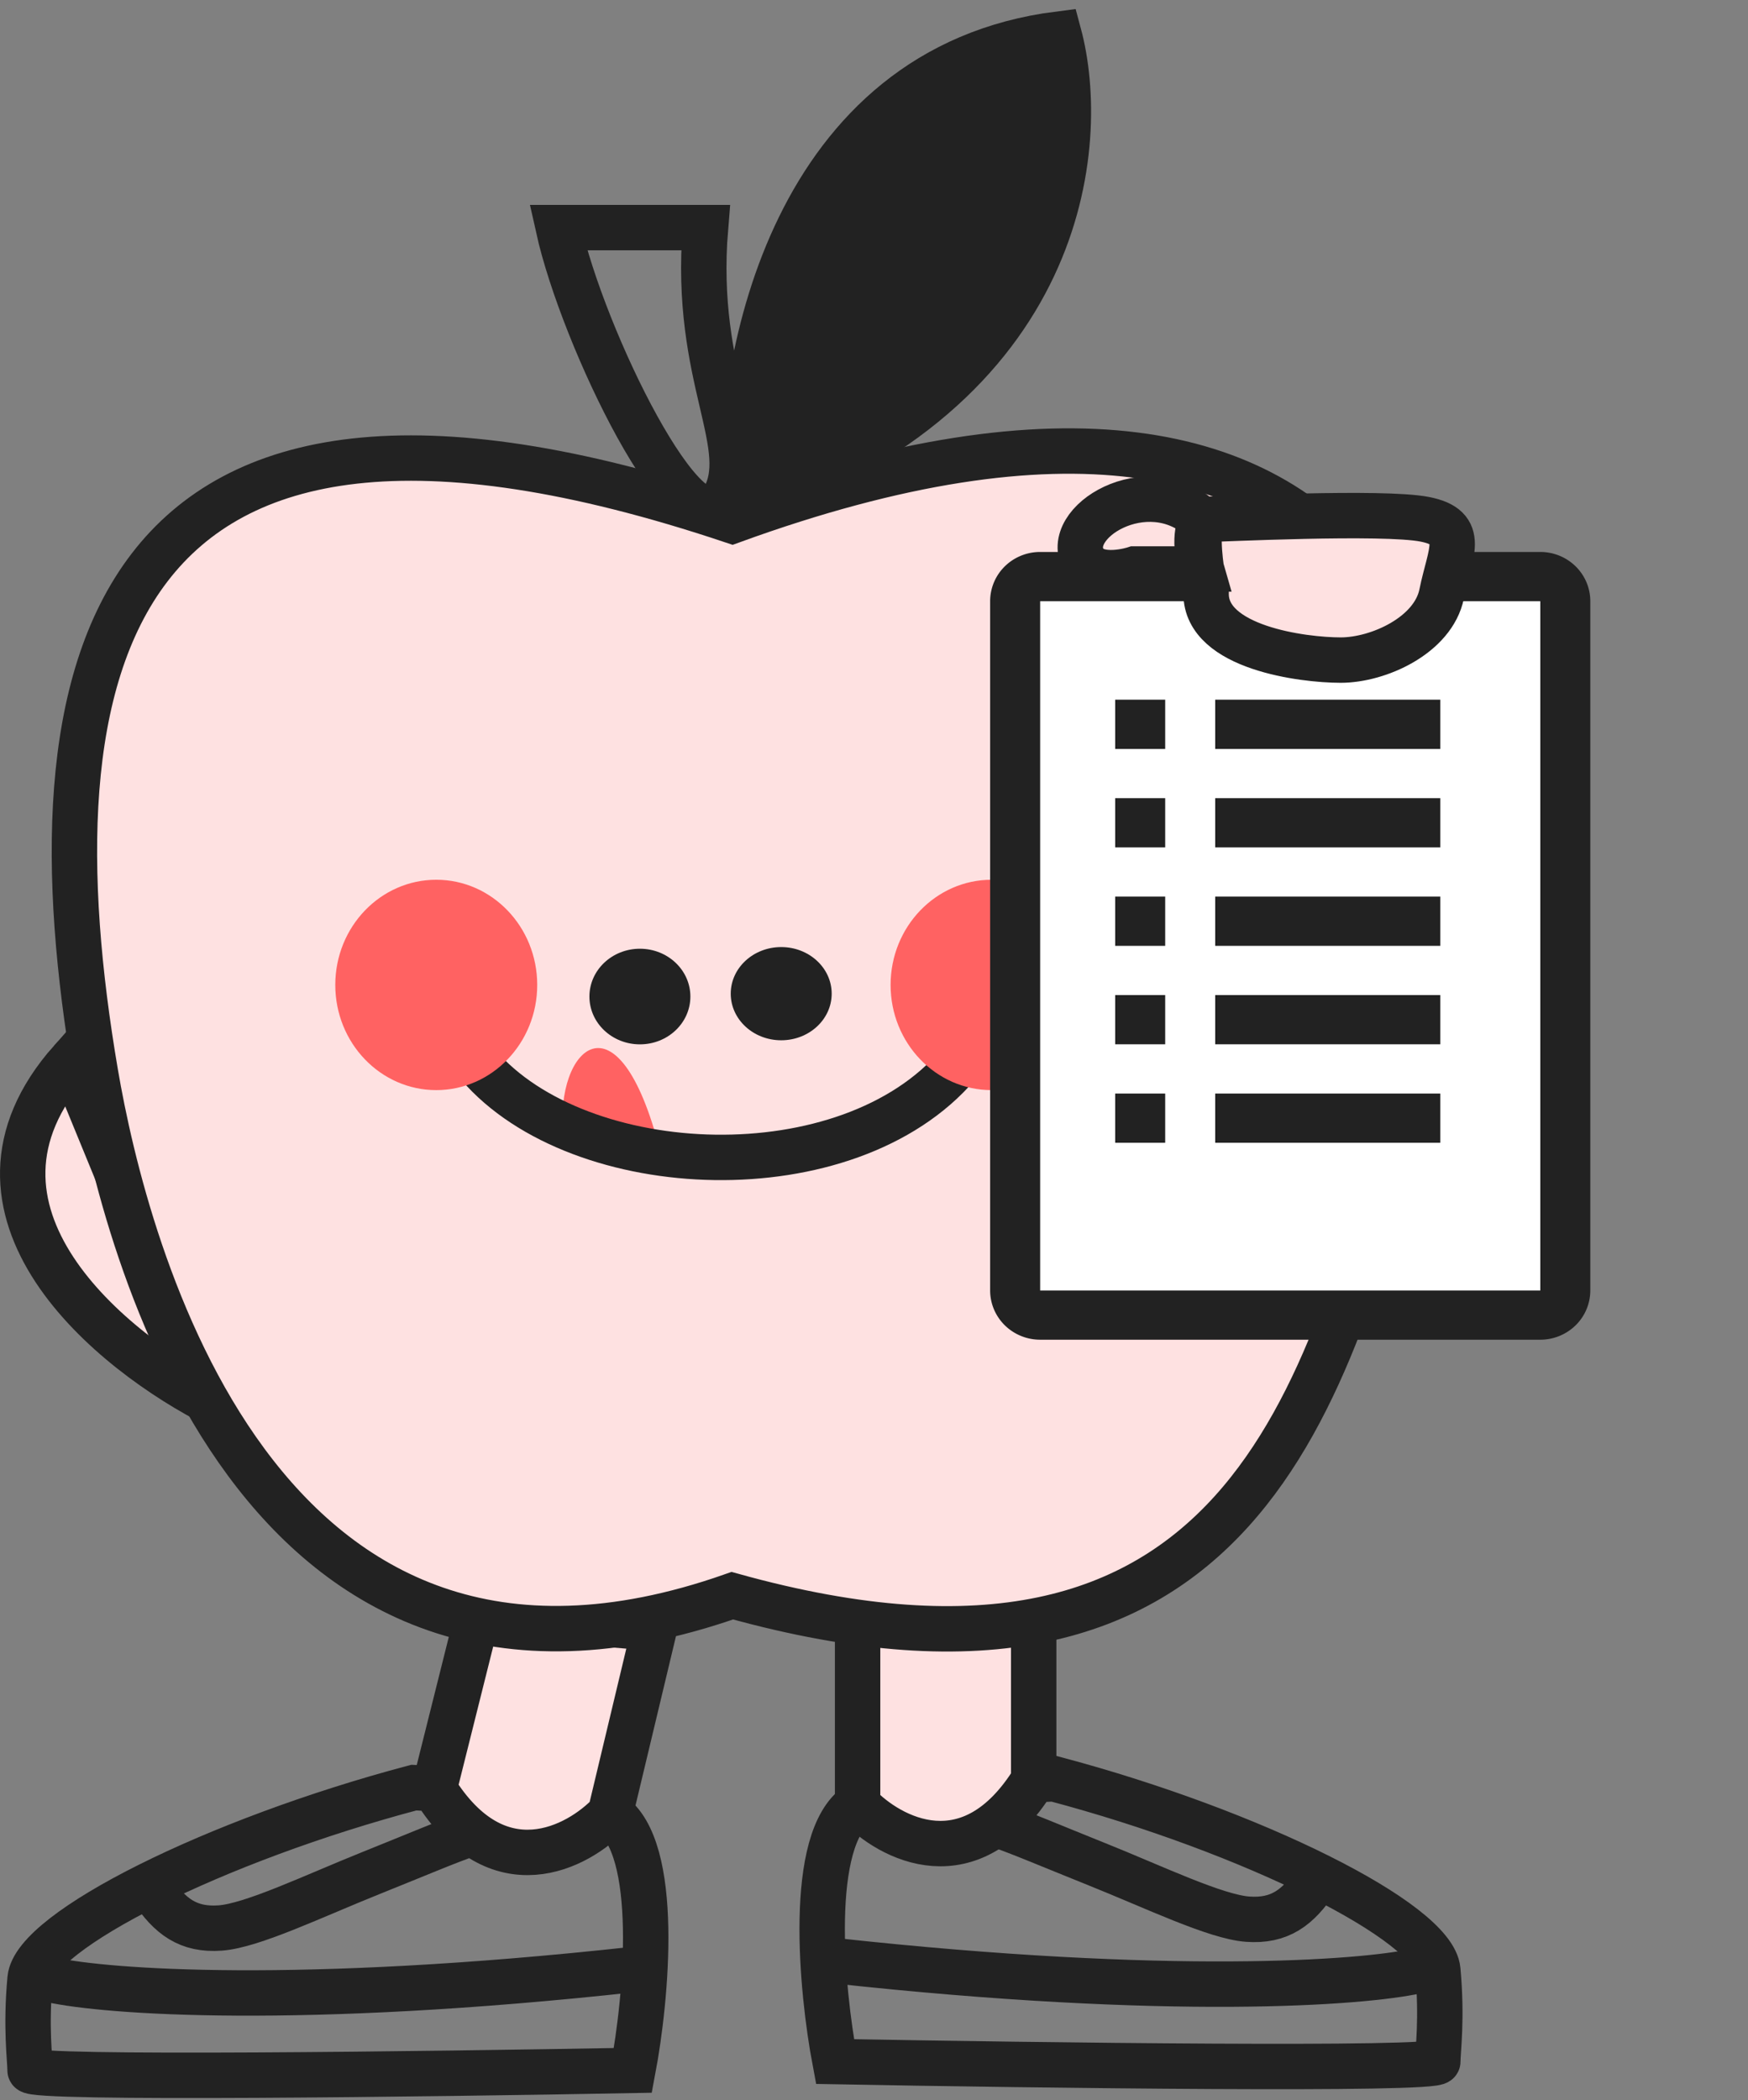 <svg width="154" height="185" fill="none" xmlns="http://www.w3.org/2000/svg"><rect width="100%" height="100%" fill="#808080" stroke="none"/><path d="m12.491 108.628 6.671 15.195c-9.374-4.687-24.64-17.16-12.908-30.39l6.237 15.195Z" fill="#FEE1E1"/><path d="M7.302 92.32c-.37.371-.72.742-1.048 1.112m0 0c-11.732 13.231 3.534 25.704 12.908 30.391l-6.671-15.195-6.237-15.196Z" stroke="#222" stroke-width="4"/><path d="m52.148 161.625-10.378.371c-3.706-4.448-1.151-14.084-.741-19.272l16.307 1.482-5.188 17.419ZM90.321 159.402l-12.23 2.223c-3.707-4.447-1.766-12.971-1.355-18.16l14.326 1.482-.741 14.455Z" fill="#FEE1E1"/><path d="M38.252 157.575c5.57 8.976 12.663 5.184 15.514 2.166m-15.514-2.166c-.604-.047-1.2-.083-1.79-.108-17.503 4.636-33.425 12.626-33.812 16.84-.398 4.33 0 7.086 0 8.07 0 .788 35.403.328 53.105 0 1.193-6.299 2.466-19.644-1.99-22.636m-15.513-2.166 3.866-15.444 15.547 1.295-3.9 16.315" stroke="#222" stroke-width="4" stroke-linecap="round"/><path d="M13.356 166.405c1.611 2.421 3.222 3.631 6.04 3.429 2.819-.201 8.255-2.823 13.288-4.841 4.026-1.613 6.845-2.823 8.657-3.429M55.85 173.484c-29.633 3.246-46.55 1.968-51.304.923M91.07 156.798c-5.57 8.976-12.664 5.183-15.515 2.165m15.514-2.165c.604-.048 1.2-.084 1.79-.109 17.503 4.636 33.425 12.626 33.812 16.84.398 4.331 0 7.087 0 8.071 0 .787-35.403.328-53.105 0-1.193-6.299-2.466-19.645 1.99-22.637m15.513-2.165v-14.667H75.555v16.832" stroke="#222" stroke-width="4" stroke-linecap="round"/><path d="M115.964 165.628c-1.61 2.421-3.221 3.631-6.039 3.429-2.819-.202-8.255-2.824-13.288-4.841-4.027-1.614-6.845-2.824-8.657-3.429M73.47 172.706c29.635 3.246 46.551 1.967 51.305.922" stroke="#222" stroke-width="4" stroke-linecap="round"/><path d="M8.414 94.544c-5.998-35.13 0-67.453 56.106-48.668 58.786-21.379 69.164 17.231 59.528 51.328-7.213 25.52-14.455 55.898-59.528 43.358-42.022 14.764-53.511-30.822-56.106-46.018Z" fill="#FEE1E1" stroke="#222" stroke-width="4" stroke-linecap="round"/><path d="M49.62 99.849c-.741-7.413 4.818-12.972 8.524 1.482l-8.524-1.482Z" fill="#FF6262"/><path d="M42.14 93.802c8.908 10.378 32.579 11.354 42.25 0" stroke="#222" stroke-width="4" stroke-linecap="round"/><ellipse cx="87.357" cy="86.761" rx="8.895" ry="9.265" fill="#FF6262"/><ellipse cx="38.434" cy="86.761" rx="8.895" ry="9.265" fill="#FF6262"/><path d="M60.823 87.784c0 2.326-1.991 4.211-4.447 4.211-2.457 0-4.448-1.885-4.448-4.211 0-2.326 1.991-4.212 4.448-4.212 2.456 0 4.447 1.886 4.447 4.212Z" fill="#222"/><ellipse cx="68.825" cy="87.531" rx="4.447" ry="4.105" fill="#222"/><path d="M62.154 20.049H49.183c2.195 9.875 11.527 28.83 14.454 24.09 2.927-4.74-2.595-10.748-1.483-24.09Z" stroke="#222" stroke-width="4" stroke-linecap="round"/><path d="M65.49 44.139C64.996 31.66 69.863 5.965 93.287 3c2.594 9.636.667 31.355-27.797 41.139Z" fill="#222" stroke="#222" stroke-width="4" stroke-linecap="round"/><rect x="89.336" y="50.495" width="48.669" height="64.758" rx="5" fill="#fff"/><path d="M107.06 61.634h19.828v4.337H107.06v-4.337ZM107.06 70.308h19.828v4.336H107.06v-4.336ZM107.06 78.981h19.828v4.337H107.06v-4.337ZM107.06 87.653h19.828v4.337H107.06v-4.337ZM107.06 96.328h19.828v4.337H107.06v-4.337ZM98.248 61.634h4.406v4.337h-4.406v-4.337ZM98.248 70.308h4.406v4.336h-4.406v-4.336ZM98.248 78.981h4.406v4.337h-4.406v-4.337ZM98.248 87.653h4.406v4.337h-4.406v-4.337ZM98.248 96.328h4.406v4.337h-4.406v-4.337Z" fill="#222"/><path d="M135.701 48.621H91.638c-1.168 0-2.29.457-3.116 1.27a4.303 4.303 0 0 0-1.29 3.067v60.717c0 1.15.464 2.253 1.29 3.067a4.443 4.443 0 0 0 3.116 1.27h44.063a4.446 4.446 0 0 0 3.116-1.27 4.306 4.306 0 0 0 1.29-3.067V52.958c0-1.15-.464-2.253-1.29-3.067a4.445 4.445 0 0 0-3.116-1.27Zm0 65.054H91.638V52.958h44.063v60.717Z" fill="#222"/><path d="M118.118 58.147c-3.336 0-11.86-1.094-11.86-5.837-.144-.54-.3-1.336-.42-2.189h-5.88s-3.336 1.095-4.448-.73c-2.026-3.324 5.559-8.025 10.328-3.647 0 .243-.85 1.46 0 4.377-.284-2.027-.363-4.377.42-4.377 1.112 0 15.566-.73 19.272 0 3.706.73 2.224 2.918 1.483 6.566-.742 3.648-5.56 5.837-8.895 5.837Z" fill="#FEE1E1"/><path d="M105.838 50.121c-.284-2.027-.363-4.377.42-4.377 1.112 0 15.566-.73 19.272 0 3.706.73 2.224 2.918 1.483 6.566-.742 3.648-5.56 5.837-8.895 5.837-3.336 0-11.86-1.094-11.86-5.837-.144-.54-.3-1.336-.42-2.189Zm0 0h-5.88s-3.336 1.095-4.448-.73c-2.026-3.324 5.559-8.025 10.328-3.647 0 .243-.85 1.46 0 4.377Z" stroke="#222" stroke-width="4"/></svg>